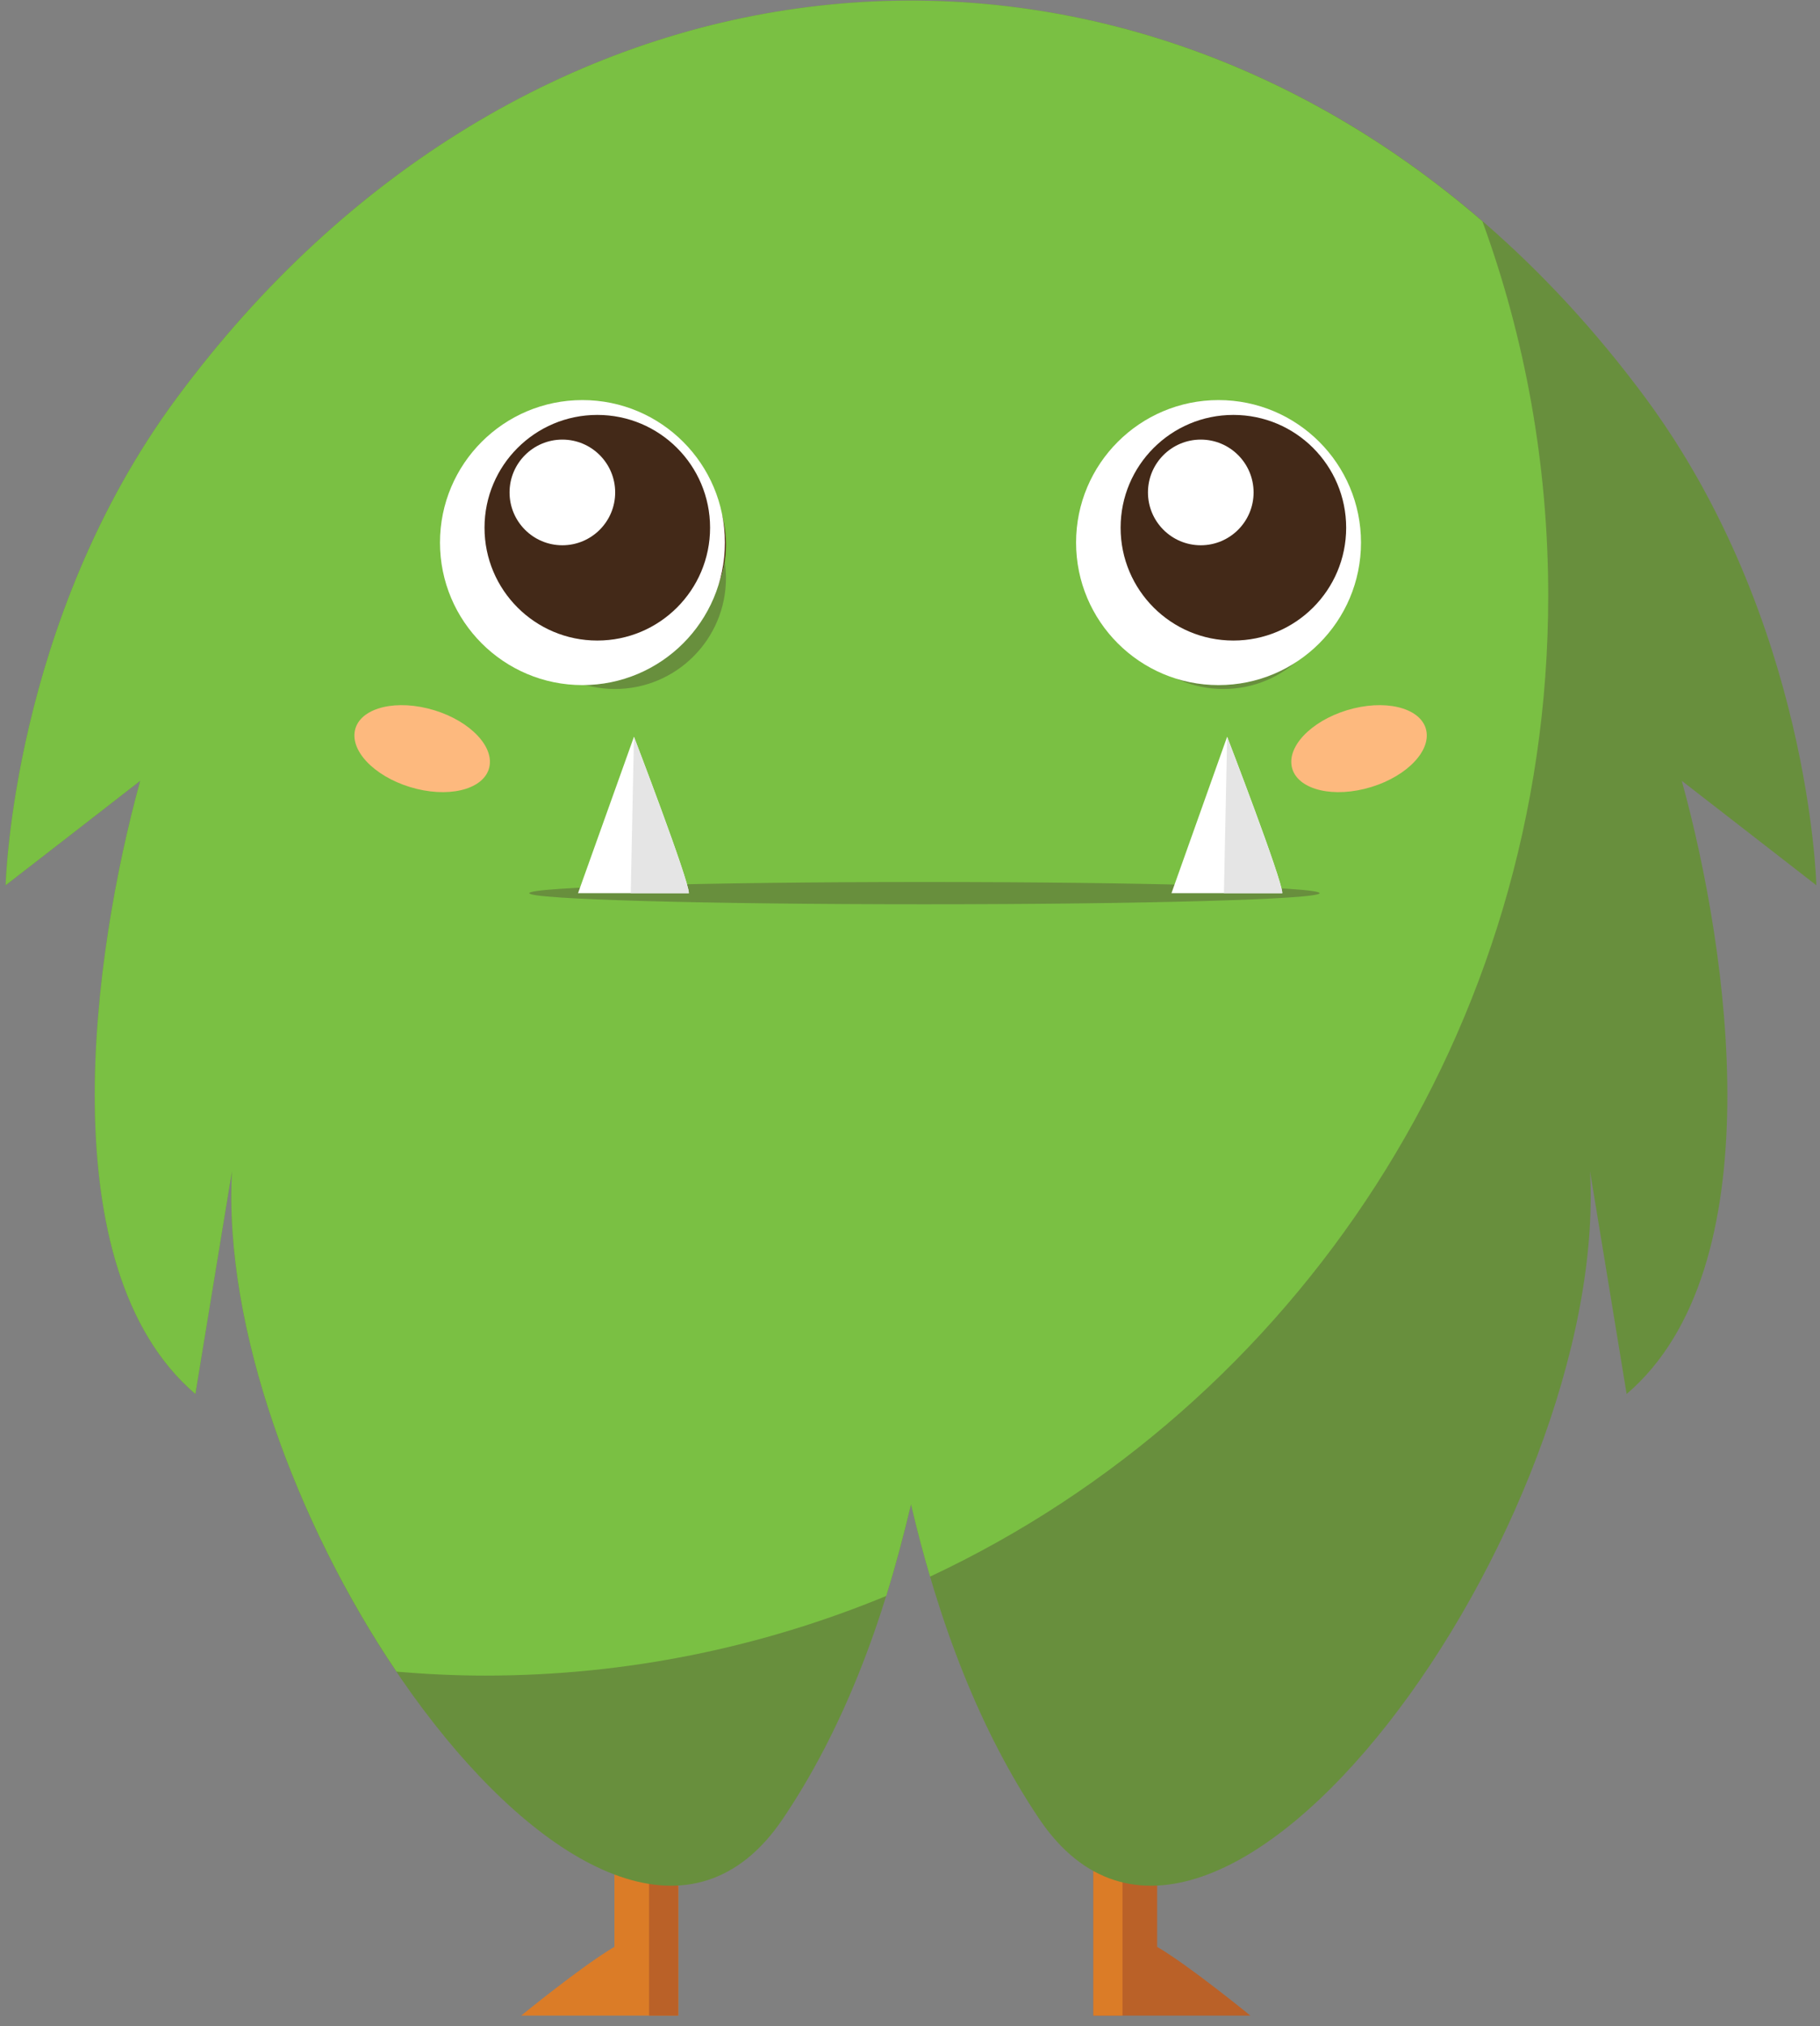 <?xml version="1.0" encoding="UTF-8"?>
<svg width="124px" height="138px" viewBox="0 0 124 138" version="1.1" xmlns="http://www.w3.org/2000/svg" xmlns:xlink="http://www.w3.org/1999/xlink">
    <rect x="0" y="0" width="124" height="138" fill="#808080" stroke="none"/>
    <!-- Generator: Sketch 53.1 (72631) - https://sketchapp.com -->
    <title>Group 24Character_3</title>
    <desc>Created with Sketch.</desc>
    <g id="Page-1" stroke="none" stroke-width="1" fill="none" fill-rule="evenodd">
        <g id="Desktop-HD" transform="translate(-842, -1240)">
            <g id="Group-24" transform="translate(842.384, 1240.035)">
                <path d="M41.478,125.364 L45.826,125.364 L45.826,134.06 L45.826,135.391 L45.826,137.245 L35.124,137.245 C35.124,137.245 39.269,133.857 41.478,132.56 L41.478,125.364 Z" id="Fill-705" fill="#DB7C27"></path>
                <polygon id="Fill-707" fill="#BA6128" points="43.837 125.364 45.826 125.364 45.826 134.06 45.826 135.391 45.826 137.245 43.837 137.245"></polygon>
                <path d="M78.454,125.364 L74.106,125.364 L74.106,134.06 L74.106,135.391 L74.106,137.245 L84.807,137.245 C84.807,137.245 80.662,133.857 78.454,132.56 L78.454,125.364 Z" id="Fill-709" fill="#BA6128"></path>
                <polygon id="Fill-711" fill="#DB7C27" points="76.094 125.364 74.106 125.364 74.106 134.06 74.106 135.391 74.106 137.245 76.094 137.245"></polygon>
                <path d="M11.68,27.039 C0.423,42.223 0,60.258 0,60.258 C3.068,57.881 6.118,55.521 9.169,53.145 C5.934,64.875 2.9,86.33 12.928,94.908 C13.753,89.836 14.597,84.78 15.422,79.724 C14.091,103.605 40.988,141.509 52.938,123.863 C57.016,117.83 59.796,110.531 61.685,102.425 C63.589,110.531 66.369,117.83 70.432,123.863 C82.38,141.509 109.278,103.605 107.946,79.724 C108.773,84.78 109.615,89.836 110.441,94.908 C120.485,86.33 117.436,64.875 114.199,53.145 C117.25,55.521 120.317,57.881 123.367,60.258 C123.367,60.258 122.946,42.223 111.705,27.039 C84.992,-9.013 38.376,-9.013 11.68,27.039" id="Fill-713" fill="#688F3D"></path>
                <path d="M11.68,27.039 C0.423,42.223 0,60.258 0,60.258 C3.068,57.881 6.118,55.521 9.169,53.145 C5.934,64.875 2.9,86.33 12.928,94.908 C13.753,89.836 14.597,84.78 15.422,79.724 C14.833,90.357 19.837,103.773 26.63,113.818 C28.618,113.987 30.64,114.087 32.68,114.087 C42.336,114.087 51.555,112.15 60,108.661 C60.622,106.639 61.179,104.566 61.685,102.425 C62.073,104.093 62.51,105.745 62.982,107.346 C87.84,95.701 105.099,70.166 105.099,40.539 C105.099,31.572 103.515,22.977 100.615,15.039 C73.448,-8.422 34.989,-4.429 11.68,27.039" id="Fill-715" fill="#7AC043"></path>
                <path d="M82.97,29.499 C87.15,29.499 90.537,32.887 90.537,37.05 C90.537,41.229 87.15,44.617 82.97,44.617 C78.79,44.617 75.403,41.229 75.403,37.05 C75.403,32.887 78.79,29.499 82.97,29.499" id="Fill-717" fill="#532912"></path>
                <path d="M90.453,38.195 C90.52,38.549 90.537,38.936 90.537,39.325 C90.537,43.504 87.15,46.891 82.97,46.891 C78.79,46.891 75.403,43.504 75.403,39.325 C75.403,38.936 75.437,38.549 75.487,38.195 C76.043,41.836 79.178,44.617 82.97,44.617 C86.761,44.617 89.914,41.836 90.453,38.195" id="Fill-719" fill="#688F3D"></path>
                <path d="M81.168,32.55 C82.885,32.55 84.285,33.948 84.285,35.685 C84.285,37.403 82.885,38.802 81.168,38.802 C79.431,38.802 78.033,37.403 78.033,35.685 C78.033,33.948 79.431,32.55 81.168,32.55" id="Fill-721" fill="#FFFFFF"></path>
                <path d="M41.511,29.499 C45.692,29.499 49.078,32.887 49.078,37.05 C49.078,41.229 45.692,44.617 41.511,44.617 C37.332,44.617 33.944,41.229 33.944,37.05 C33.944,32.887 37.332,29.499 41.511,29.499" id="Fill-723" fill="#532912"></path>
                <path d="M48.993,38.195 C49.045,38.549 49.078,38.936 49.078,39.325 C49.078,43.504 45.691,46.891 41.511,46.891 C37.332,46.891 33.944,43.504 33.944,39.325 C33.944,38.936 33.977,38.549 34.029,38.195 C34.585,41.836 37.72,44.617 41.511,44.617 C45.304,44.617 48.454,41.836 48.993,38.195" id="Fill-725" fill="#688F3D"></path>
                <path d="M39.691,32.55 C41.426,32.55 42.825,33.948 42.825,35.685 C42.825,37.403 41.426,38.802 39.691,38.802 C37.971,38.802 36.574,37.403 36.574,35.685 C36.574,33.948 37.971,32.55 39.691,32.55" id="Fill-727" fill="#FFFFFF"></path>
                <path d="M62.594,60.037 C77.46,60.037 89.525,60.376 89.525,60.797 C89.525,61.218 77.46,61.554 62.594,61.554 C47.73,61.554 35.679,61.218 35.679,60.797 C35.679,60.376 47.73,60.037 62.594,60.037" id="Fill-729" fill="#688F3D"></path>
                <path d="M46.55,60.797 C46.55,59.903 42.809,50.145 42.809,50.145 L38.999,60.797 L46.55,60.797 Z" id="Fill-731" fill="#FFFFFF"></path>
                <path d="M46.55,60.797 C46.55,59.903 42.809,50.145 42.809,50.145 L42.59,60.797 L46.55,60.797 Z" id="Fill-733" fill="#E5E5E5"></path>
                <path d="M86.981,60.797 C86.981,59.903 83.223,50.145 83.223,50.145 L79.431,60.797 L86.981,60.797 Z" id="Fill-735" fill="#FFFFFF"></path>
                <path d="M86.981,60.797 C86.981,59.903 83.223,50.145 83.223,50.145 L83.004,60.797 L86.981,60.797 Z" id="Fill-737" fill="#E5E5E5"></path>
                <path d="M29.593,36.92 C29.593,42.28 33.938,46.626 39.298,46.626 C44.658,46.626 49.005,42.28 49.005,36.92 C49.005,31.56 44.658,27.214 39.298,27.214 C33.938,27.214 29.593,31.56 29.593,36.92" id="Fill-739" fill="#FFFFFF"></path>
                <path d="M32.627,35.908 C32.627,40.152 36.067,43.592 40.311,43.592 C44.555,43.592 47.995,40.152 47.995,35.908 C47.995,31.664 44.555,28.224 40.311,28.224 C36.067,28.224 32.627,31.664 32.627,35.908" id="Fill-741" fill="#432918"></path>
                <path d="M72.931,36.92 C72.931,42.28 77.277,46.626 82.637,46.626 C87.997,46.626 92.343,42.28 92.343,36.92 C92.343,31.56 87.997,27.214 82.637,27.214 C77.277,27.214 72.931,31.56 72.931,36.92" id="Fill-743" fill="#FFFFFF"></path>
                <path d="M75.965,35.908 C75.965,40.152 79.405,43.592 83.649,43.592 C87.892,43.592 91.333,40.152 91.333,35.908 C91.333,31.664 87.892,28.224 83.649,28.224 C79.405,28.224 75.965,31.664 75.965,35.908" id="Fill-745" fill="#432918"></path>
                <path d="M32.98,52.076 C33.185,50.562 31.291,48.833 28.75,48.213 C26.207,47.594 23.982,48.318 23.777,49.832 C23.573,51.346 25.468,53.075 28.009,53.695 C30.549,54.315 32.776,53.59 32.98,52.076" id="Fill-747" fill="#FDB97E"></path>
                <path d="M87.608,52.076 C87.403,50.562 89.298,48.833 91.839,48.213 C94.381,47.594 96.607,48.318 96.811,49.832 C97.016,51.346 95.121,53.075 92.58,53.695 C90.039,54.315 87.813,53.59 87.608,52.076" id="Fill-749" fill="#FDB97E"></path>
                <path d="M34.333,33.504 C34.333,31.517 35.944,29.905 37.931,29.905 C39.918,29.905 41.529,31.517 41.529,33.504 C41.529,35.49 39.918,37.102 37.931,37.102 C35.944,37.102 34.333,35.49 34.333,33.504" id="Fill-751" fill="#FFFFFF"></path>
                <path d="M77.829,33.504 C77.829,31.517 79.44,29.905 81.427,29.905 C83.414,29.905 85.025,31.517 85.025,33.504 C85.025,35.49 83.414,37.102 81.427,37.102 C79.44,37.102 77.829,35.49 77.829,33.504" id="Fill-753" fill="#FFFFFF"></path>
            </g>
        </g>
    </g>
</svg>